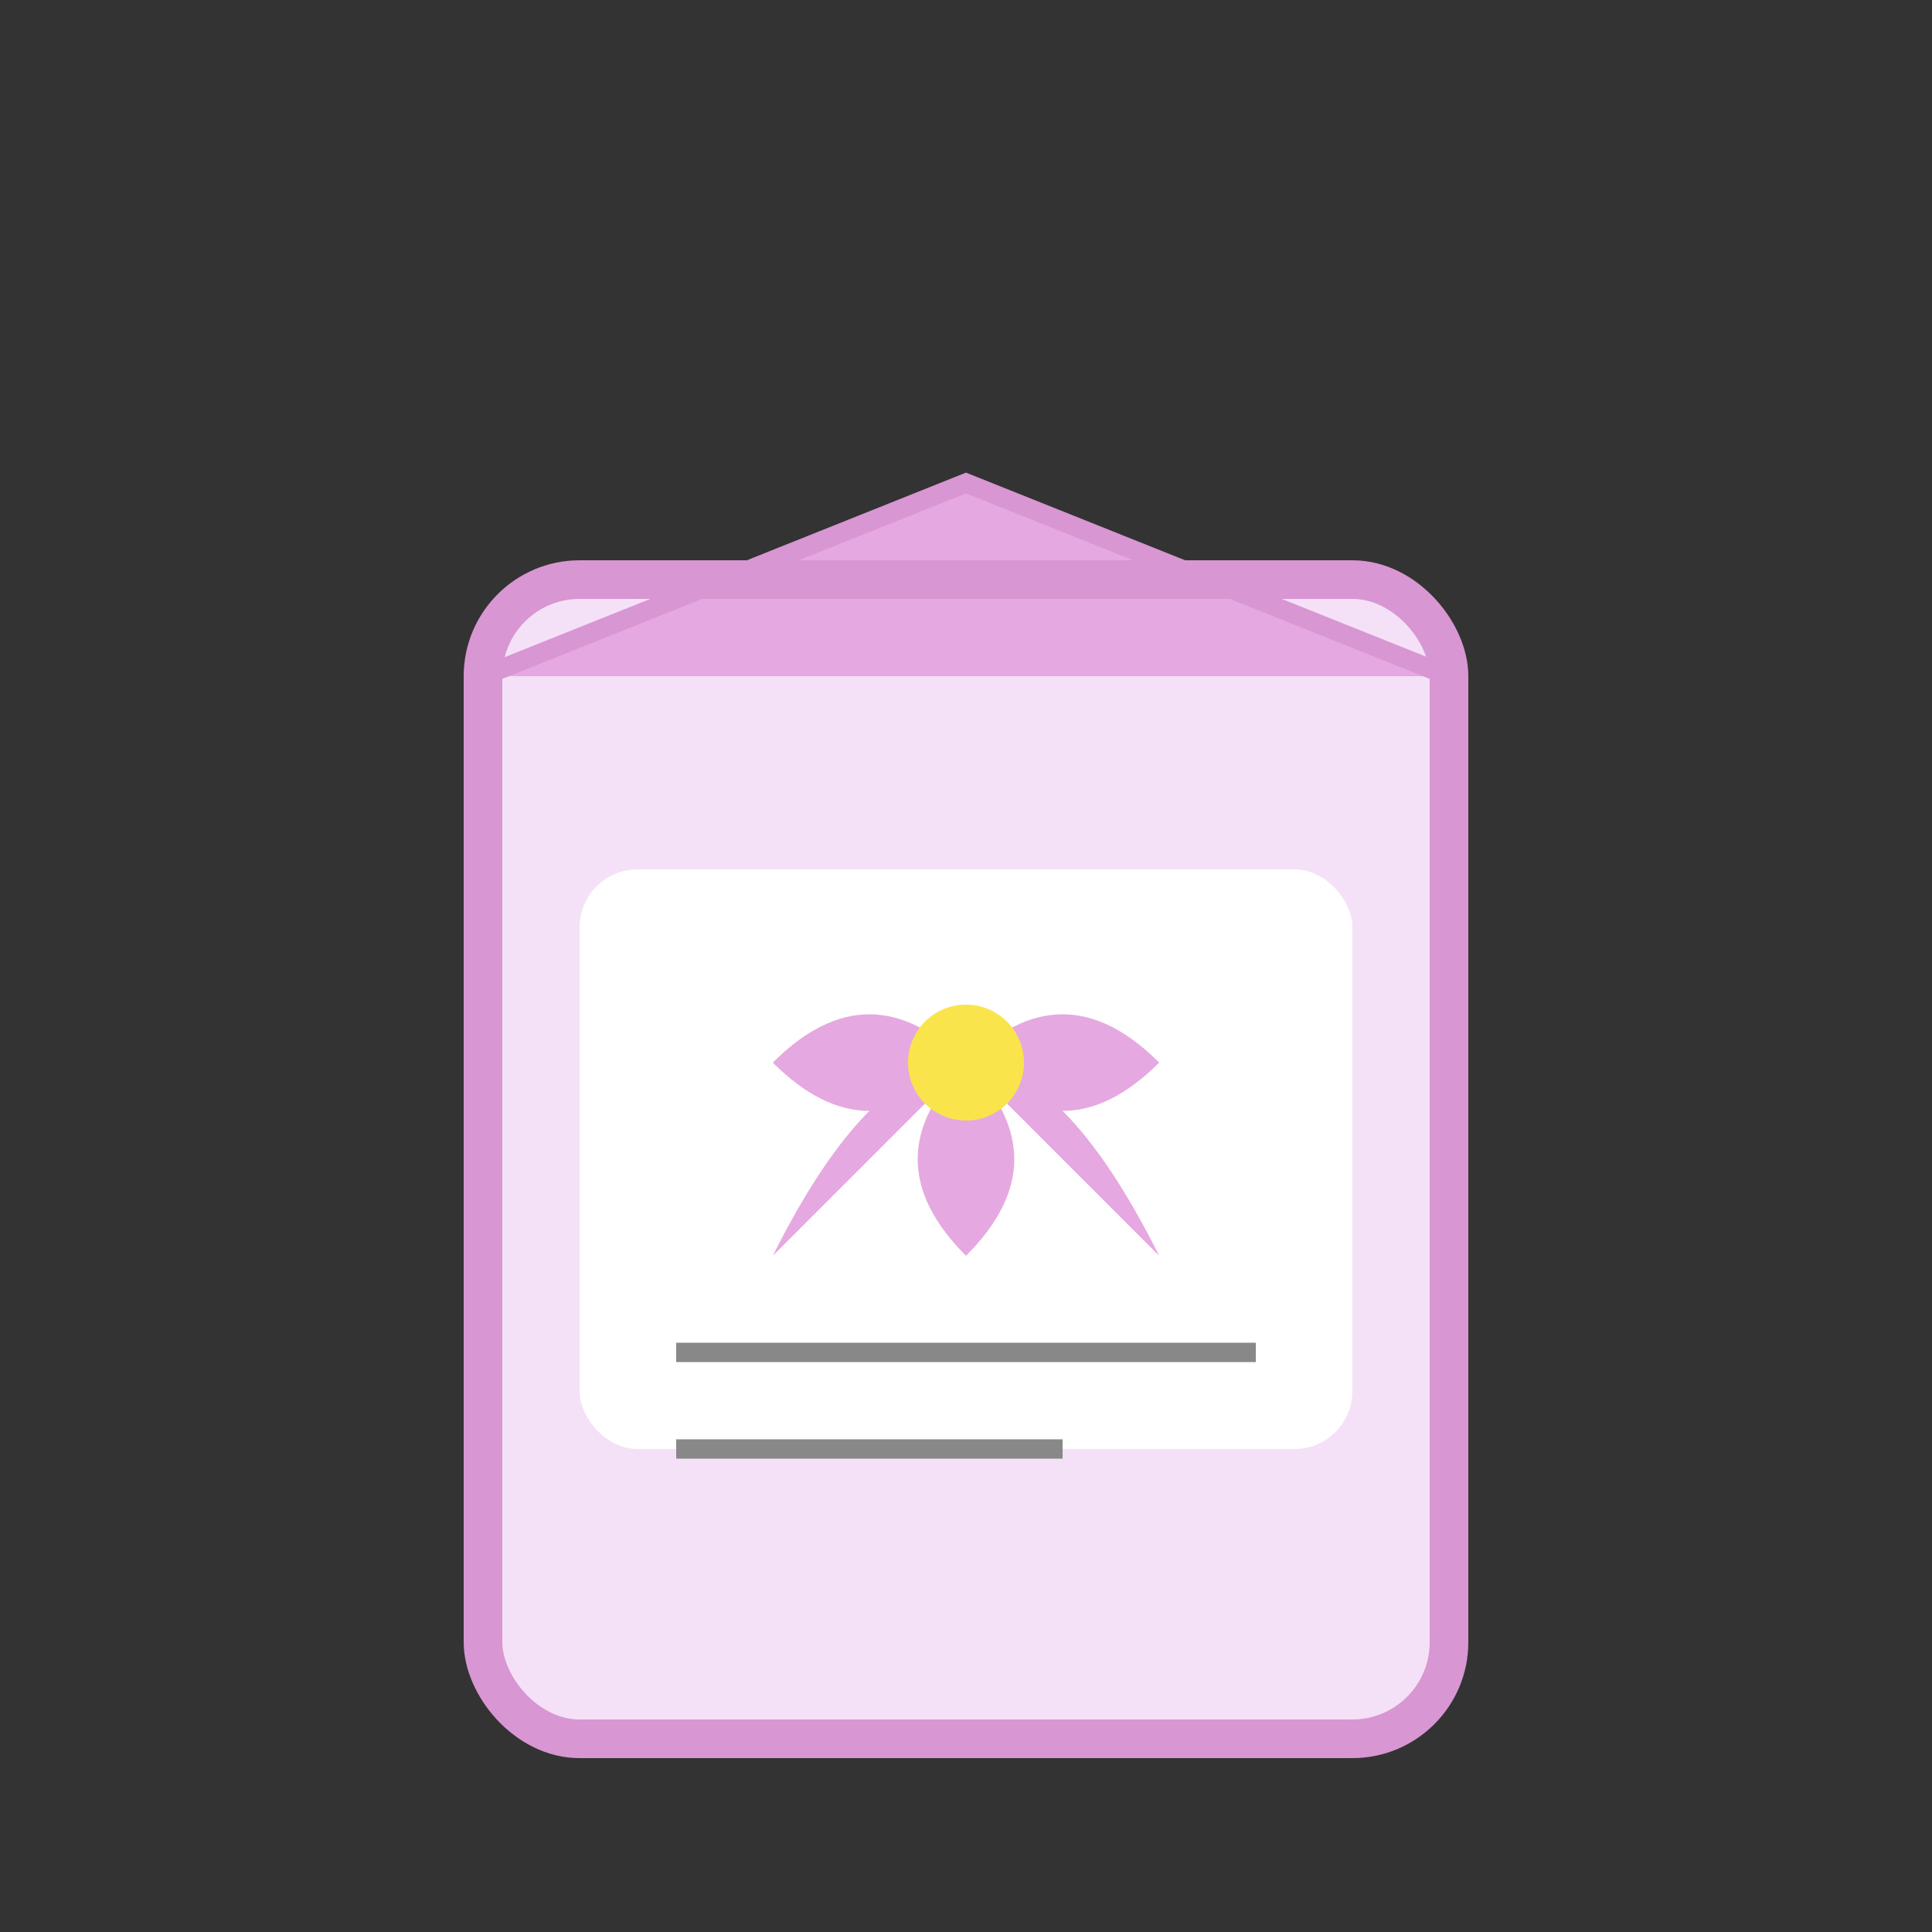 <svg xmlns="http://www.w3.org/2000/svg" viewBox="0 0 100 100">
  <rect x="0" y="0" width="100" height="100" fill="#333333" stroke="none"/>
  <!-- Seed packet -->
  <rect x="25" y="30" width="50" height="60" rx="5" ry="5" fill="#f5e1f7"/>
  
  <!-- Packet top fold -->
  <path d="M25 35 L50 25 L75 35" fill="#e6a8e0"/>
  <path d="M25 35 L50 25 L75 35" fill="none" stroke="#d896d2" stroke-width="1"/>
  
  <!-- Packet border -->
  <rect x="25" y="30" width="50" height="60" rx="5" ry="5" fill="none" stroke="#d896d2" stroke-width="2"/>
  
  <!-- Packet label -->
  <rect x="30" y="45" width="40" height="30" rx="3" ry="3" fill="#ffffff"/>
  
  <!-- Orchid flower icon -->
  <path d="M50 55 Q55 50 60 55 Q55 60 50 55" fill="#e6a8e0"/>
  <path d="M50 55 Q45 50 40 55 Q45 60 50 55" fill="#e6a8e0"/>
  <path d="M50 55 Q55 60 50 65 Q45 60 50 55" fill="#e6a8e0"/>
  <path d="M50 55 Q45 60 40 65 Q45 55 50 55" fill="#e6a8e0"/>
  <path d="M50 55 Q55 60 60 65 Q55 55 50 55" fill="#e6a8e0"/>
  <circle cx="50" cy="55" r="3" fill="#f9e44c"/>
  
  <!-- Text lines -->
  <line x1="35" y1="70" x2="65" y2="70" stroke="#888888" stroke-width="1"/>
  <line x1="35" y1="75" x2="55" y2="75" stroke="#888888" stroke-width="1"/>
</svg>